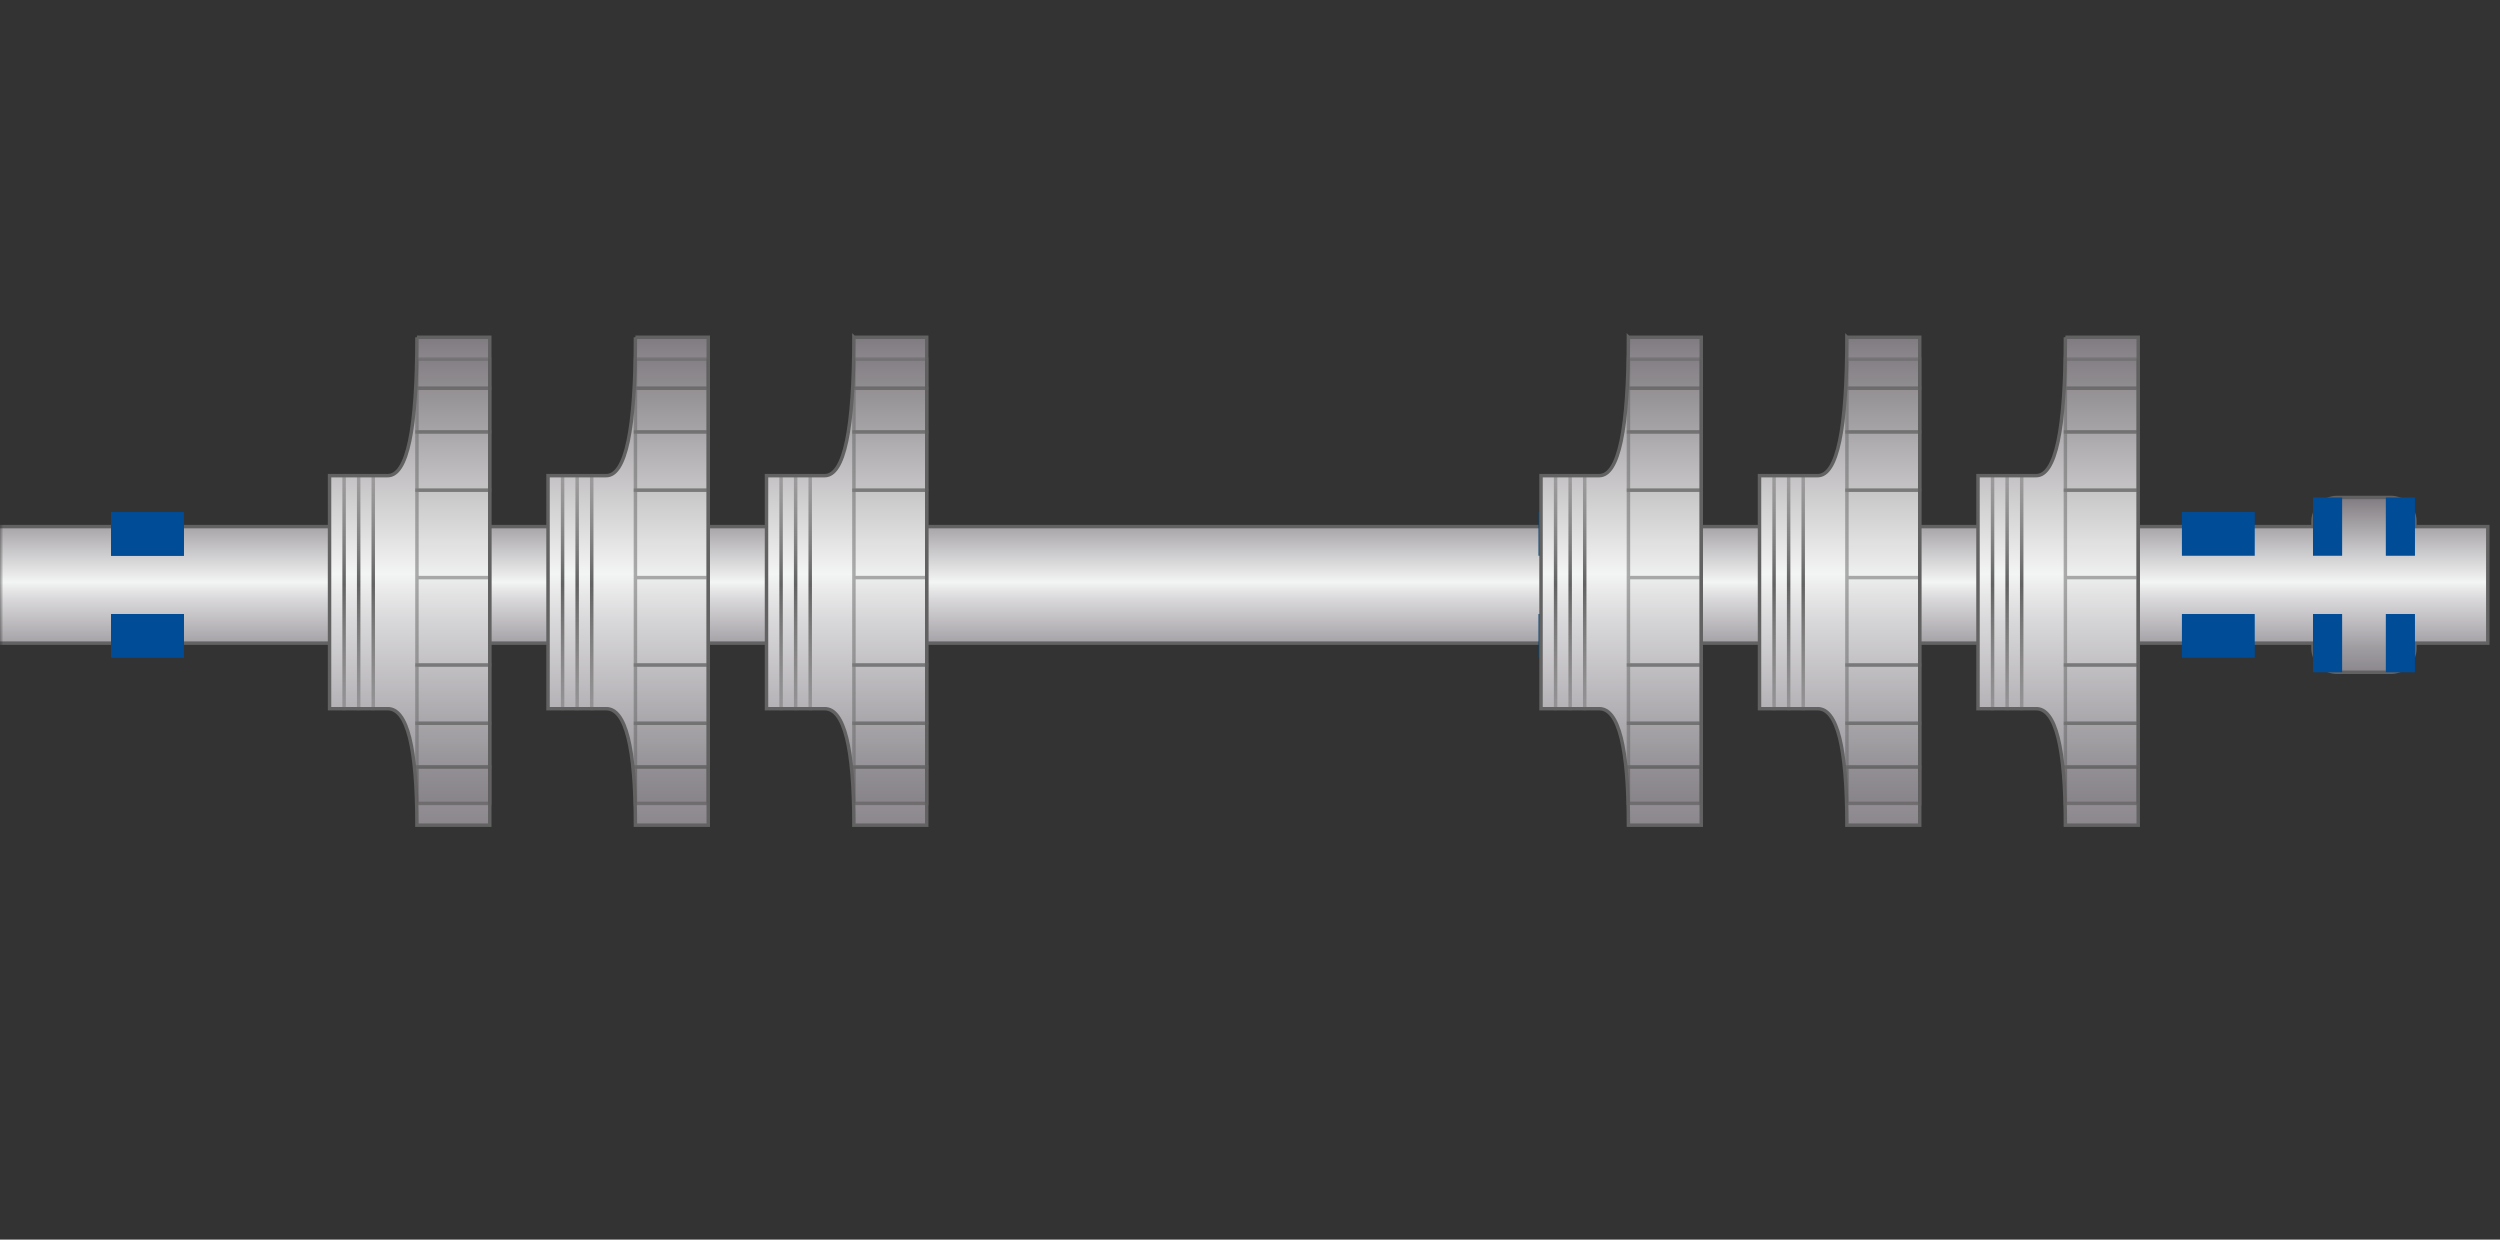 <svg width="361" height="179" xmlns="http://www.w3.org/2000/svg" xmlns:xlink="http://www.w3.org/1999/xlink"><rect width="100%" height="100%" fill="#333333" stroke="none"/><defs><linearGradient x1="50.034%" y1="99.984%" x2="50.034%" y2="-.004%" id="c"><stop stop-color="#8B878D" offset="0%"/><stop stop-color="#9F9CA1" offset="13.66%"/><stop stop-color="#D9D8DA" offset="42.07%"/><stop stop-color="#F3F4F4" offset="51.52%"/><stop stop-color="#807B80" offset="100%"/></linearGradient><linearGradient x1="50.034%" y1="99.984%" x2="50.034%" y2="-.004%" id="d"><stop stop-color="#8B878D" offset="0%"/><stop stop-color="#9F9CA1" offset="13.66%"/><stop stop-color="#D9D8DA" offset="42.07%"/><stop stop-color="#F3F4F4" offset="51.52%"/><stop stop-color="#807B80" offset="100%"/></linearGradient><linearGradient x1="50%" y1="0%" x2="50%" y2="100%" id="e"><stop stop-color="#636262" stop-opacity=".4" offset="0%"/><stop stop-color="#636262" offset="46.746%"/><stop stop-color="#636262" stop-opacity=".4" offset="100%"/></linearGradient><linearGradient x1="50%" y1="0%" x2="50%" y2="100%" id="f"><stop stop-color="#636262" stop-opacity=".401" offset="0%"/><stop stop-color="#636262" offset="46.746%"/><stop stop-color="#636262" stop-opacity=".4" offset="100%"/></linearGradient><path id="a" d="M0 0h361v309H0z"/></defs><g transform="translate(0 -57)" fill="none" fill-rule="evenodd"><mask id="b" fill="#fff"><use xlink:href="#a"/></mask><g mask="url(#b)"><path d="M569.656 63.658V46.832h439.951v-.707a3.5 3.5 0 013.5-3.5h7.723a3.5 3.5 0 013.5 3.5v.706h10.517v16.827h-10.517v.706a3.5 3.5 0 01-3.5 3.5h-7.723a3.5 3.5 0 01-3.5-3.5v-.707H569.656z" stroke="#636262" stroke-width=".5" fill="url(#c)" fill-rule="nonzero" transform="translate(-675.61 86.213)"/><path d="M348.72 128.838v8.413h-4.206v-8.413h4.207zm-10.516 0v8.413h-4.206v-8.413h4.206zM348.72 154.077v-8.413h-4.206v8.413h4.207zm-10.516 0v-8.413h-4.206v8.413h4.206z" fill="#004C97"/><path fill="#0F436B" d="M222.159 130.941h10.516v6.31h-10.516z"/><g stroke-width=".5"><path d="M12.62 0h10.516v70.46H12.62c0-11.218-1.402-16.826-4.207-16.826H0V19.98h8.413c2.805 0 4.207-6.66 4.207-19.981z" stroke="#636262" fill="url(#d)" fill-rule="nonzero" transform="translate(47.586 105.702)"/><path stroke="#636262" fill-opacity=".04" fill="#000" opacity=".5" d="M60.206 127.786h10.516v12.62H60.206zM60.206 140.406h10.516v12.62H60.206z"/><path stroke="#636262" fill-opacity=".06" fill="#000" opacity=".5" d="M60.206 119.373h10.516v8.413H60.206zM60.206 153.026h10.516v8.413H60.206z"/><path stroke="#636262" fill-opacity=".08" fill="#000" opacity=".5" d="M60.206 113.063h10.516v6.31H60.206zM60.206 161.439h10.516v6.31H60.206z"/><path stroke="#636262" fill-opacity=".104" fill="#000" opacity=".5" d="M60.206 108.857h10.516v4.207H60.206z"/><path stroke="#636262" fill-opacity=".1" fill="#000" opacity=".7" d="M60.206 167.749h10.516v5.258H60.206z"/><path stroke="url(#e)" stroke-linecap="square" d="M2.103 53.634V19.981M4.207 53.634V19.981M6.31 53.634V19.981" transform="translate(47.586 105.702)"/><path stroke="url(#f)" stroke-linecap="square" d="M8.413 53.634V19.981" transform="translate(47.586 105.702)"/></g><path fill="#0F436B" d="M222.159 145.664h10.516v6.31h-10.516z"/><path fill="#004C97" d="M315.069 130.941h10.516v6.31h-10.516zM315.069 145.664h10.516v6.31h-10.516z"/><path fill="#0F436B" d="M16.037 130.941h10.516v6.31H16.037zM16.037 145.664h10.516v6.31H16.037z"/><path fill="#004C97" d="M16.037 130.941h10.516v6.31H16.037zM16.037 145.664h10.516v6.31H16.037z"/><g stroke-width=".5"><path d="M12.62 0h10.516v70.46H12.62c0-11.218-1.402-16.826-4.207-16.826H0V19.98h8.413c2.805 0 4.207-6.66 4.207-19.981z" stroke="#636262" fill="url(#d)" fill-rule="nonzero" transform="translate(110.684 105.702)"/><path stroke="#636262" fill-opacity=".04" fill="#000" opacity=".5" d="M123.304 127.786h10.516v12.62h-10.516zM123.304 140.406h10.516v12.62h-10.516z"/><path stroke="#636262" fill-opacity=".06" fill="#000" opacity=".5" d="M123.304 119.373h10.516v8.413h-10.516zM123.304 153.026h10.516v8.413h-10.516z"/><path stroke="#636262" fill-opacity=".08" fill="#000" opacity=".5" d="M123.304 113.063h10.516v6.31h-10.516zM123.304 161.439h10.516v6.31h-10.516z"/><path stroke="#636262" fill-opacity=".104" fill="#000" opacity=".5" d="M123.304 108.857h10.516v4.207h-10.516z"/><path stroke="#636262" fill-opacity=".1" fill="#000" opacity=".7" d="M123.304 167.749h10.516v5.258h-10.516z"/><path stroke="url(#e)" stroke-linecap="square" d="M2.103 53.634V19.981M4.207 53.634V19.981M6.31 53.634V19.981" transform="translate(110.684 105.702)"/><path stroke="url(#f)" stroke-linecap="square" d="M8.413 53.634V19.981" transform="translate(110.684 105.702)"/></g><g stroke-width=".5"><path d="M12.62 0h10.516v70.46H12.62c0-11.218-1.402-16.826-4.207-16.826H0V19.98h8.413c2.805 0 4.207-6.66 4.207-19.981z" stroke="#636262" fill="url(#d)" fill-rule="nonzero" transform="translate(285.622 105.702)"/><path stroke="#636262" fill-opacity=".04" fill="#000" opacity=".5" d="M298.242 127.786h10.516v12.62h-10.516zM298.242 140.406h10.516v12.62h-10.516z"/><path stroke="#636262" fill-opacity=".06" fill="#000" opacity=".5" d="M298.242 119.373h10.516v8.413h-10.516zM298.242 153.026h10.516v8.413h-10.516z"/><path stroke="#636262" fill-opacity=".08" fill="#000" opacity=".5" d="M298.242 113.063h10.516v6.31h-10.516zM298.242 161.439h10.516v6.31h-10.516z"/><path stroke="#636262" fill-opacity=".104" fill="#000" opacity=".5" d="M298.242 108.857h10.516v4.207h-10.516z"/><path stroke="#636262" fill-opacity=".1" fill="#000" opacity=".7" d="M298.242 167.749h10.516v5.258h-10.516z"/><path stroke="url(#e)" stroke-linecap="square" d="M2.103 53.634V19.981M4.207 53.634V19.981M6.31 53.634V19.981" transform="translate(285.622 105.702)"/><path stroke="url(#f)" stroke-linecap="square" d="M8.413 53.634V19.981" transform="translate(285.622 105.702)"/></g><g stroke-width=".5"><path d="M12.62 0h10.516v70.46H12.62c0-11.218-1.402-16.826-4.207-16.826H0V19.98h8.413c2.805 0 4.207-6.66 4.207-19.981z" stroke="#636262" fill="url(#d)" fill-rule="nonzero" transform="translate(79.135 105.702)"/><path stroke="#636262" fill-opacity=".04" fill="#000" opacity=".5" d="M91.755 127.786h10.516v12.62H91.755zM91.755 140.406h10.516v12.62H91.755z"/><path stroke="#636262" fill-opacity=".06" fill="#000" opacity=".5" d="M91.755 119.373h10.516v8.413H91.755zM91.755 153.026h10.516v8.413H91.755z"/><path stroke="#636262" fill-opacity=".08" fill="#000" opacity=".5" d="M91.755 113.063h10.516v6.31H91.755zM91.755 161.439h10.516v6.31H91.755z"/><path stroke="#636262" fill-opacity=".104" fill="#000" opacity=".5" d="M91.755 108.857h10.516v4.207H91.755z"/><path stroke="#636262" fill-opacity=".1" fill="#000" opacity=".7" d="M91.755 167.749h10.516v5.258H91.755z"/><path stroke="url(#e)" stroke-linecap="square" d="M2.103 53.634V19.981M4.207 53.634V19.981M6.31 53.634V19.981" transform="translate(79.135 105.702)"/><path stroke="url(#f)" stroke-linecap="square" d="M8.413 53.634V19.981" transform="translate(79.135 105.702)"/></g><g stroke-width=".5"><path d="M12.62 0h10.516v70.46H12.62c0-11.218-1.402-16.826-4.207-16.826H0V19.98h8.413c2.805 0 4.207-6.66 4.207-19.981z" stroke="#636262" fill="url(#d)" fill-rule="nonzero" transform="translate(254.073 105.702)"/><path stroke="#636262" fill-opacity=".04" fill="#000" opacity=".5" d="M266.693 127.786h10.516v12.62h-10.516zM266.693 140.406h10.516v12.62h-10.516z"/><path stroke="#636262" fill-opacity=".06" fill="#000" opacity=".5" d="M266.693 119.373h10.516v8.413h-10.516zM266.693 153.026h10.516v8.413h-10.516z"/><path stroke="#636262" fill-opacity=".08" fill="#000" opacity=".5" d="M266.693 113.063h10.516v6.31h-10.516zM266.693 161.439h10.516v6.31h-10.516z"/><path stroke="#636262" fill-opacity=".104" fill="#000" opacity=".5" d="M266.693 108.857h10.516v4.207h-10.516z"/><path stroke="#636262" fill-opacity=".1" fill="#000" opacity=".7" d="M266.693 167.749h10.516v5.258h-10.516z"/><path stroke="url(#e)" stroke-linecap="square" d="M2.103 53.634V19.981M4.207 53.634V19.981M6.31 53.634V19.981" transform="translate(254.073 105.702)"/><path stroke="url(#f)" stroke-linecap="square" d="M8.413 53.634V19.981" transform="translate(254.073 105.702)"/></g><g stroke-width=".5"><path d="M12.62 0h10.516v70.46H12.62c0-11.218-1.402-16.826-4.207-16.826H0V19.98h8.413c2.805 0 4.207-6.66 4.207-19.981z" stroke="#636262" fill="url(#d)" fill-rule="nonzero" transform="translate(222.524 105.702)"/><path stroke="#636262" fill-opacity=".04" fill="#000" opacity=".5" d="M235.144 127.786h10.516v12.62h-10.516zM235.144 140.406h10.516v12.62h-10.516z"/><path stroke="#636262" fill-opacity=".06" fill="#000" opacity=".5" d="M235.144 119.373h10.516v8.413h-10.516zM235.144 153.026h10.516v8.413h-10.516z"/><path stroke="#636262" fill-opacity=".08" fill="#000" opacity=".5" d="M235.144 113.063h10.516v6.31h-10.516zM235.144 161.439h10.516v6.31h-10.516z"/><path stroke="#636262" fill-opacity=".104" fill="#000" opacity=".5" d="M235.144 108.857h10.516v4.207h-10.516z"/><path stroke="#636262" fill-opacity=".1" fill="#000" opacity=".7" d="M235.144 167.749h10.516v5.258h-10.516z"/><path stroke="url(#e)" stroke-linecap="square" d="M2.103 53.634V19.981M4.207 53.634V19.981M6.31 53.634V19.981" transform="translate(222.524 105.702)"/><path stroke="url(#f)" stroke-linecap="square" d="M8.413 53.634V19.981" transform="translate(222.524 105.702)"/></g></g></g></svg>
